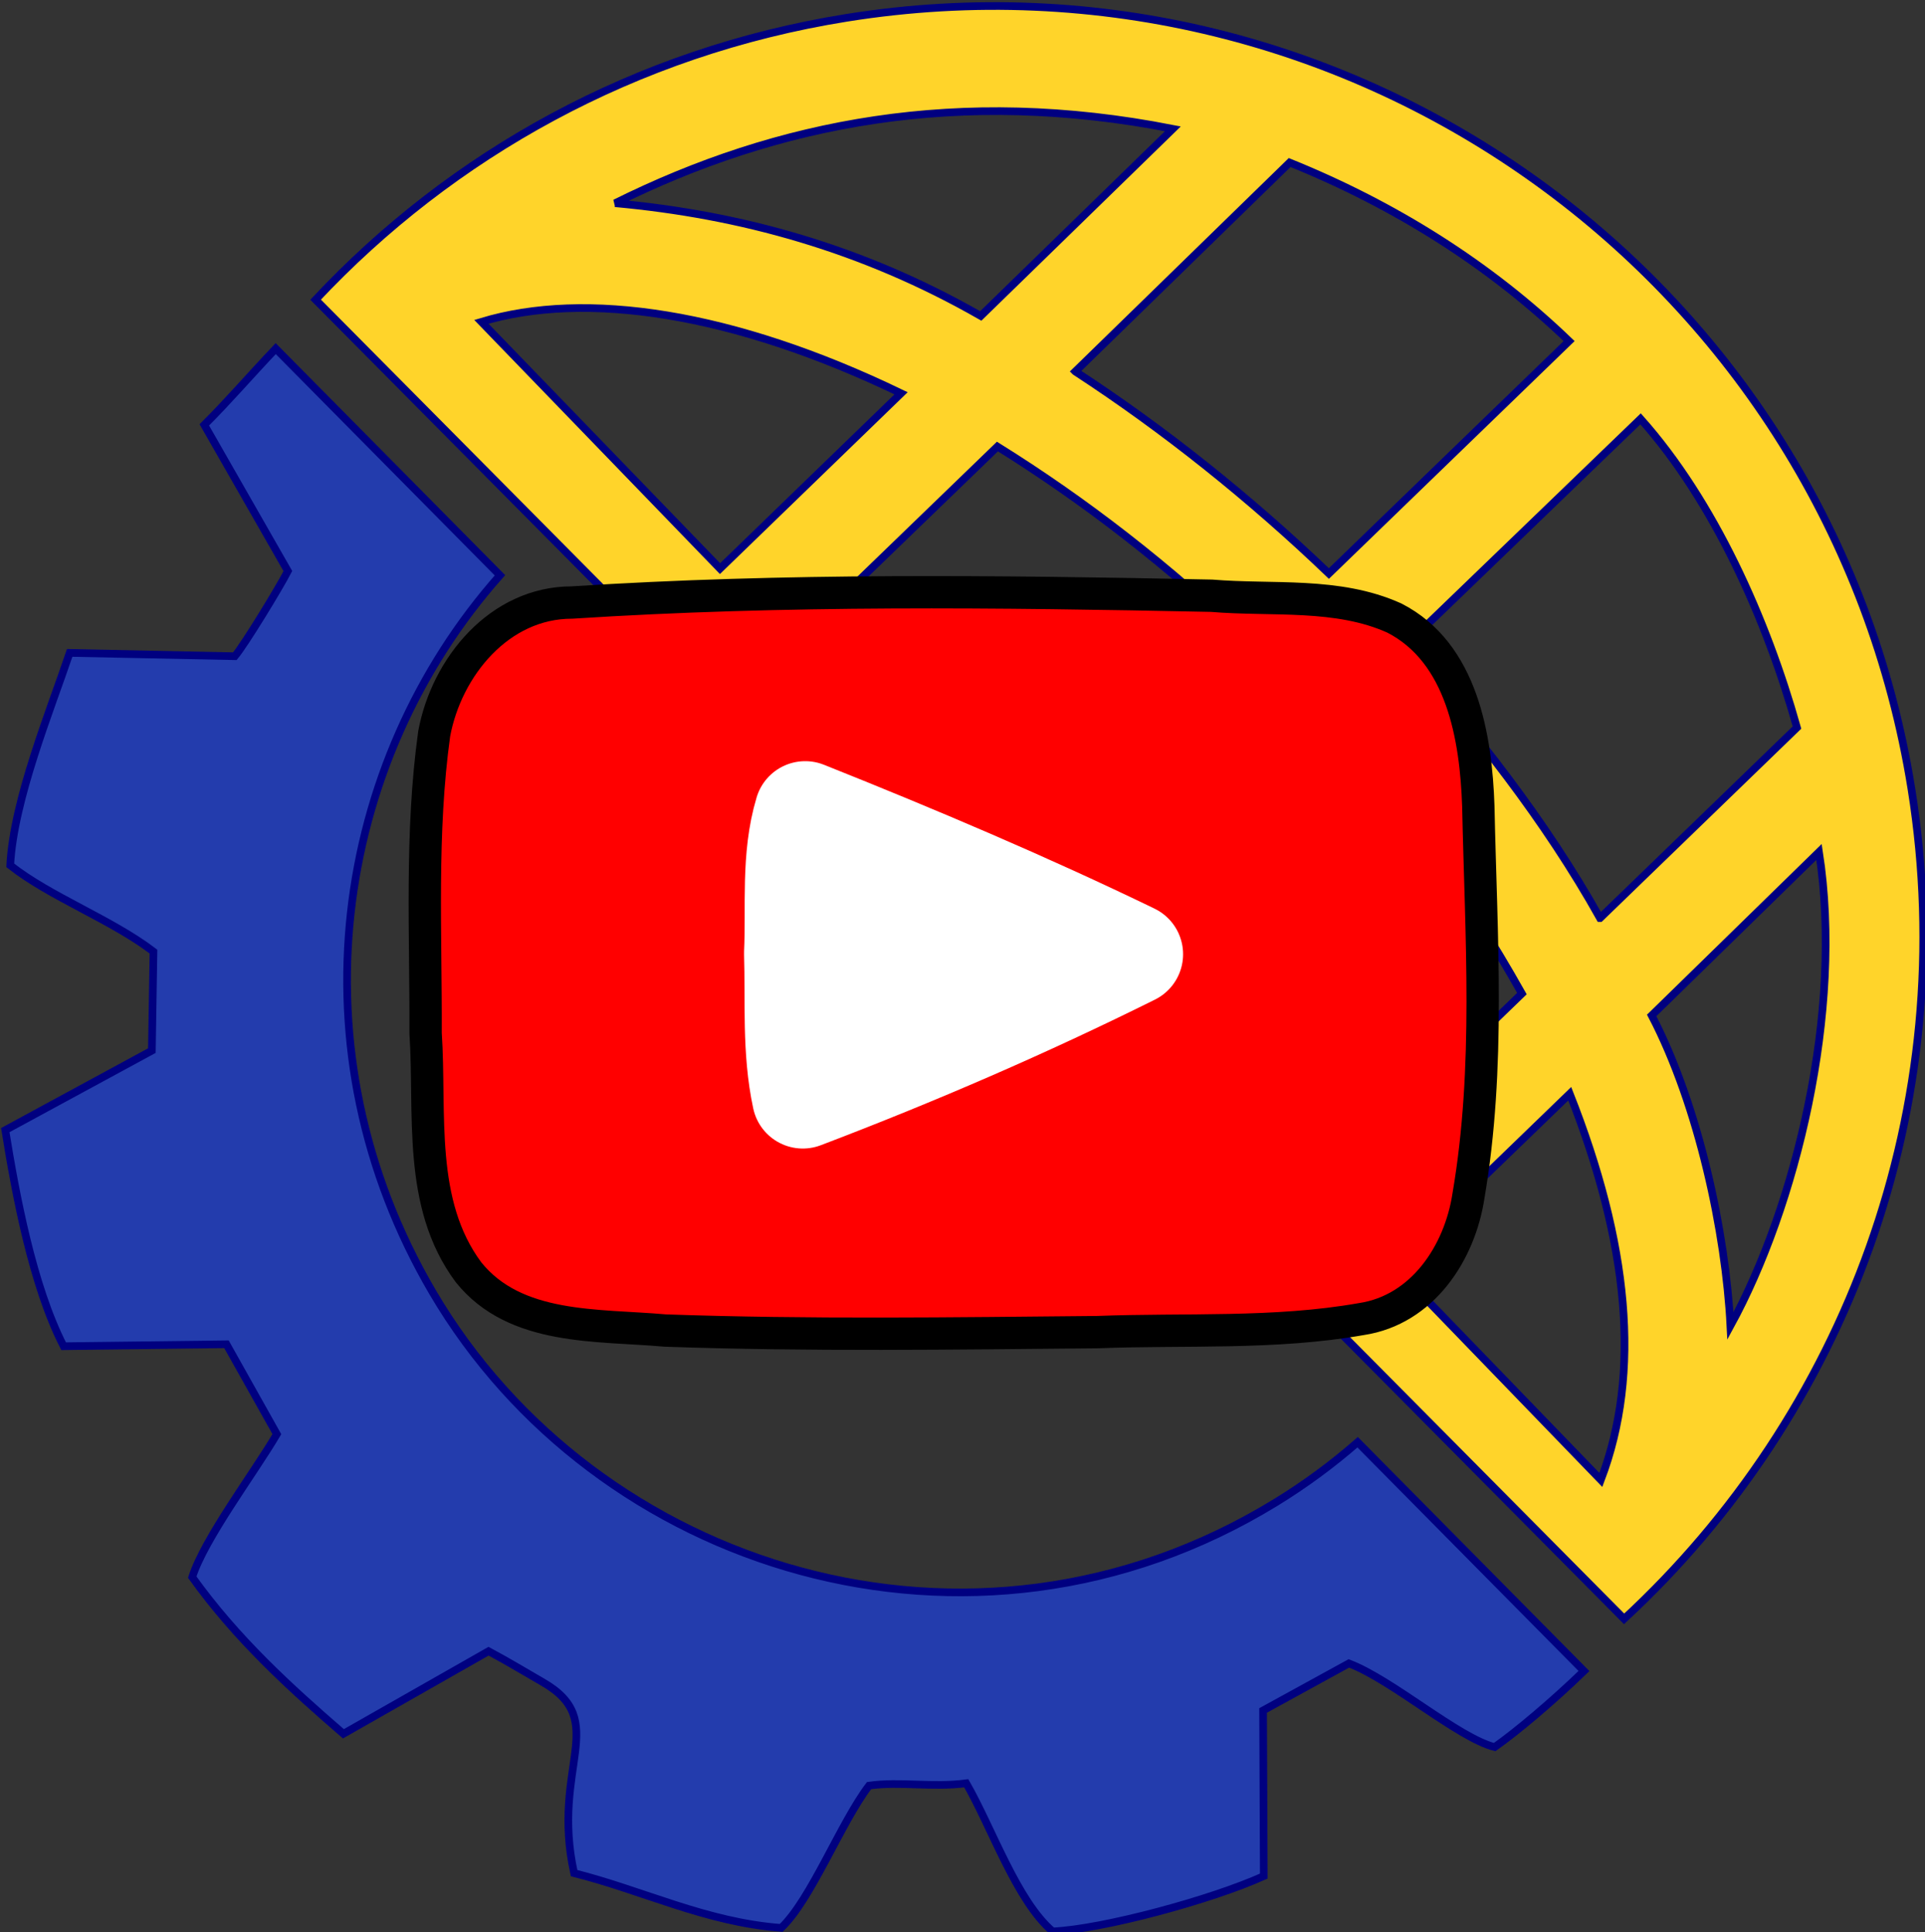 <?xml version="1.0" encoding="UTF-8" standalone="no"?>
<!-- Created with Inkscape (http://www.inkscape.org/) -->

<svg
   width="73.49mm"
   height="73.761mm"
   viewBox="0 0 73.49 73.761"
   version="1.1"
   id="svg5"
   inkscape:version="1.2.2 (732a01da63, 2022-12-09)"
   sodipodi:docname="GEOONE.svg"
   xml:space="preserve"
   xmlns:inkscape="http://www.inkscape.org/namespaces/inkscape"
   xmlns:sodipodi="http://sodipodi.sourceforge.net/DTD/sodipodi-0.dtd"
   xmlns="http://www.w3.org/2000/svg"
   xmlns:svg="http://www.w3.org/2000/svg"><rect x="0" y="0" width="73.49" height="73.761" fill="#333333" stroke="none"/><sodipodi:namedview
     id="namedview7"
     pagecolor="#ffffff"
     bordercolor="#666666"
     borderopacity="1.0"
     inkscape:pageshadow="2"
     inkscape:pageopacity="0.0"
     inkscape:pagecheckerboard="0"
     inkscape:document-units="mm"
     showgrid="false"
     inkscape:zoom="1.4859428"
     inkscape:cx="137.62306"
     inkscape:cy="254.38395"
     inkscape:window-width="1920"
     inkscape:window-height="1009"
     inkscape:window-x="1912"
     inkscape:window-y="-8"
     inkscape:window-maximized="1"
     inkscape:current-layer="layer1"
     inkscape:showpageshadow="0"
     inkscape:deskcolor="#d1d1d1" /><defs
     id="defs2" /><g
     inkscape:label="Camada 1"
     inkscape:groupmode="layer"
     id="layer1"
     transform="translate(-30.027,-109.839)"><g
       id="g1464-1"
       transform="matrix(0.943,0,0,0.943,-62.374,-60.392)"><g
         id="g801"><g
           id="g792"
           transform="matrix(1.061,0,0,1.061,66.172,64.069)"><path
             d="m 62.285,110.437 c 19.343,-3.098 37.535,10.071 40.633,29.414 1.95,12.173 -2.544,23.888 -10.963,31.674 L 42.028,121.191 c 5.189,-5.537 12.184,-9.461 20.257,-10.754 z m -8.831,7.073 c 6.21,-3.085 13.138,-4.435 21.283,-2.838 l -7.329,7.14 c -4.519,-2.588 -9.188,-3.869 -13.954,-4.302 z m 42.558,42.834 c 2.479,-4.532 4.33,-11.972 3.381,-18.081 l -6.385,6.238 c 1.792,3.44 2.821,8.282 3.004,11.843 z M 71.015,123.931 79.194,115.958 c 4.013,1.622 7.629,3.893 10.663,6.813 l -9.166,8.869 c -3.007,-2.878 -6.267,-5.487 -9.676,-7.709 z m 20.022,20.856 7.515,-7.271 c -1.158,-4.122 -3.165,-8.635 -5.968,-11.778 l -9.107,8.781 c 2.762,3.114 5.475,6.539 7.559,10.268 z M 48.353,122.036 c 3.966,-1.198 9.581,-0.376 16.014,2.727 l -6.908,6.69 z m 11.885,12.303 7.806,-7.545 c 3.273,2.038 6.528,4.53 9.759,7.632 l -9.034,8.738 z m 11.32,11.718 9.043,-8.752 c 2.77,3.036 5.267,6.473 7.455,10.363 l -7.718,7.465 z m 11.574,11.958 6.749,-6.527 c 2.248,5.685 2.747,10.641 1.187,14.736 z"
             style="fill:#ffd42a;fill-opacity:1;fill-rule:evenodd;stroke:#000080;stroke-width:0.292"
             id="path15177" /><path
             d="m 40.505,123.058 c -0.957,1.008 -1.839,2.031 -2.724,2.91 l 3.188,5.578 c -0.327,0.636 -1.656,2.815 -2.024,3.249 l -6.301,-0.127 c -0.741,2.197 -2.142,5.619 -2.268,8.106 1.516,1.2 3.863,2.067 5.465,3.291 l -0.061,3.778 -5.593,3.034 c 0.399,2.468 1.041,5.938 2.226,8.245 l 6.213,-0.075 1.923,3.43 c -0.878,1.493 -2.757,3.978 -3.229,5.456 1.693,2.361 3.7,4.188 5.768,5.977 l 5.539,-3.151 c 0.75,0.399 1.452,0.829 2.059,1.176 2.609,1.492 0.307,3.233 1.205,7.292 2.615,0.656 5.037,1.876 7.902,2.089 1.143,-1.083 2.268,-4.003 3.352,-5.429 1.162,-0.166 2.422,0.08 3.709,-0.089 0.985,1.716 1.928,4.488 3.298,5.653 1.923,-0.087 6.066,-1.211 8.055,-2.112 l -0.027,-6.319 3.273,-1.796 c 1.668,0.634 4.156,2.833 5.563,3.193 0.841,-0.592 2.194,-1.728 3.408,-2.902 l -8.636,-8.73 c -0.971,0.848 -2.018,1.619 -3.134,2.302 -11.621,7.112 -25.96,2.541 -32.161,-8.025 -5.416,-9.23 -3.774,-20.205 2.569,-27.355 z"
             style="fill:#233cad;fill-opacity:1;fill-rule:evenodd;stroke:#000080;stroke-width:0.292"
             id="path15173" /></g><path
           style="fill:#ff0000;stroke:#000000;stroke-width:1.309;stroke-linecap:round;stroke-linejoin:round"
           d="m 124.896,234.383 c -2.721,-0.243 -6.046,0.005 -7.943,-2.359 -2.07,-2.782 -1.523,-6.433 -1.737,-9.679 0.016,-4.038 -0.21,-8.118 0.349,-12.126 0.503,-2.703 2.643,-5.306 5.571,-5.306 8.62,-0.557 17.272,-0.453 25.904,-0.275 2.463,0.206 5.087,-0.138 7.393,0.902 2.747,1.404 3.309,4.834 3.402,7.624 0.109,5.252 0.493,10.567 -0.4,15.773 -0.351,2.312 -1.867,4.611 -4.331,4.983 -3.523,0.622 -7.133,0.391 -10.696,0.529 -5.837,0.054 -11.678,0.14 -17.512,-0.065 z m 9.963,-10.412 c 2.985,-1.613 6.108,-3.002 8.971,-4.821 -0.919,-1.199 -2.908,-1.672 -4.25,-2.546 -2.451,-1.283 -4.944,-2.491 -7.338,-3.876 -0.93,1.342 -0.334,3.541 -0.533,5.215 0.074,2.455 -0.185,4.963 0.259,7.38 0.94,-0.193 1.955,-0.951 2.891,-1.352 z"
           id="path885-6" /></g><path
         style="fill:#ffffff;stroke:#ffffff;stroke-width:4.103;stroke-linecap:round;stroke-linejoin:round;stroke-miterlimit:4;stroke-dasharray:none"
         d="m 130.16,219.106 c 0.087,-1.899 -0.13,-3.882 0.424,-5.72 4.492,1.793 8.944,3.681 13.247,5.764 -4.299,2.139 -8.782,4.079 -13.344,5.815 -0.414,-1.922 -0.266,-3.911 -0.327,-5.859 z"
         id="path1232-7" /></g></g></svg>

